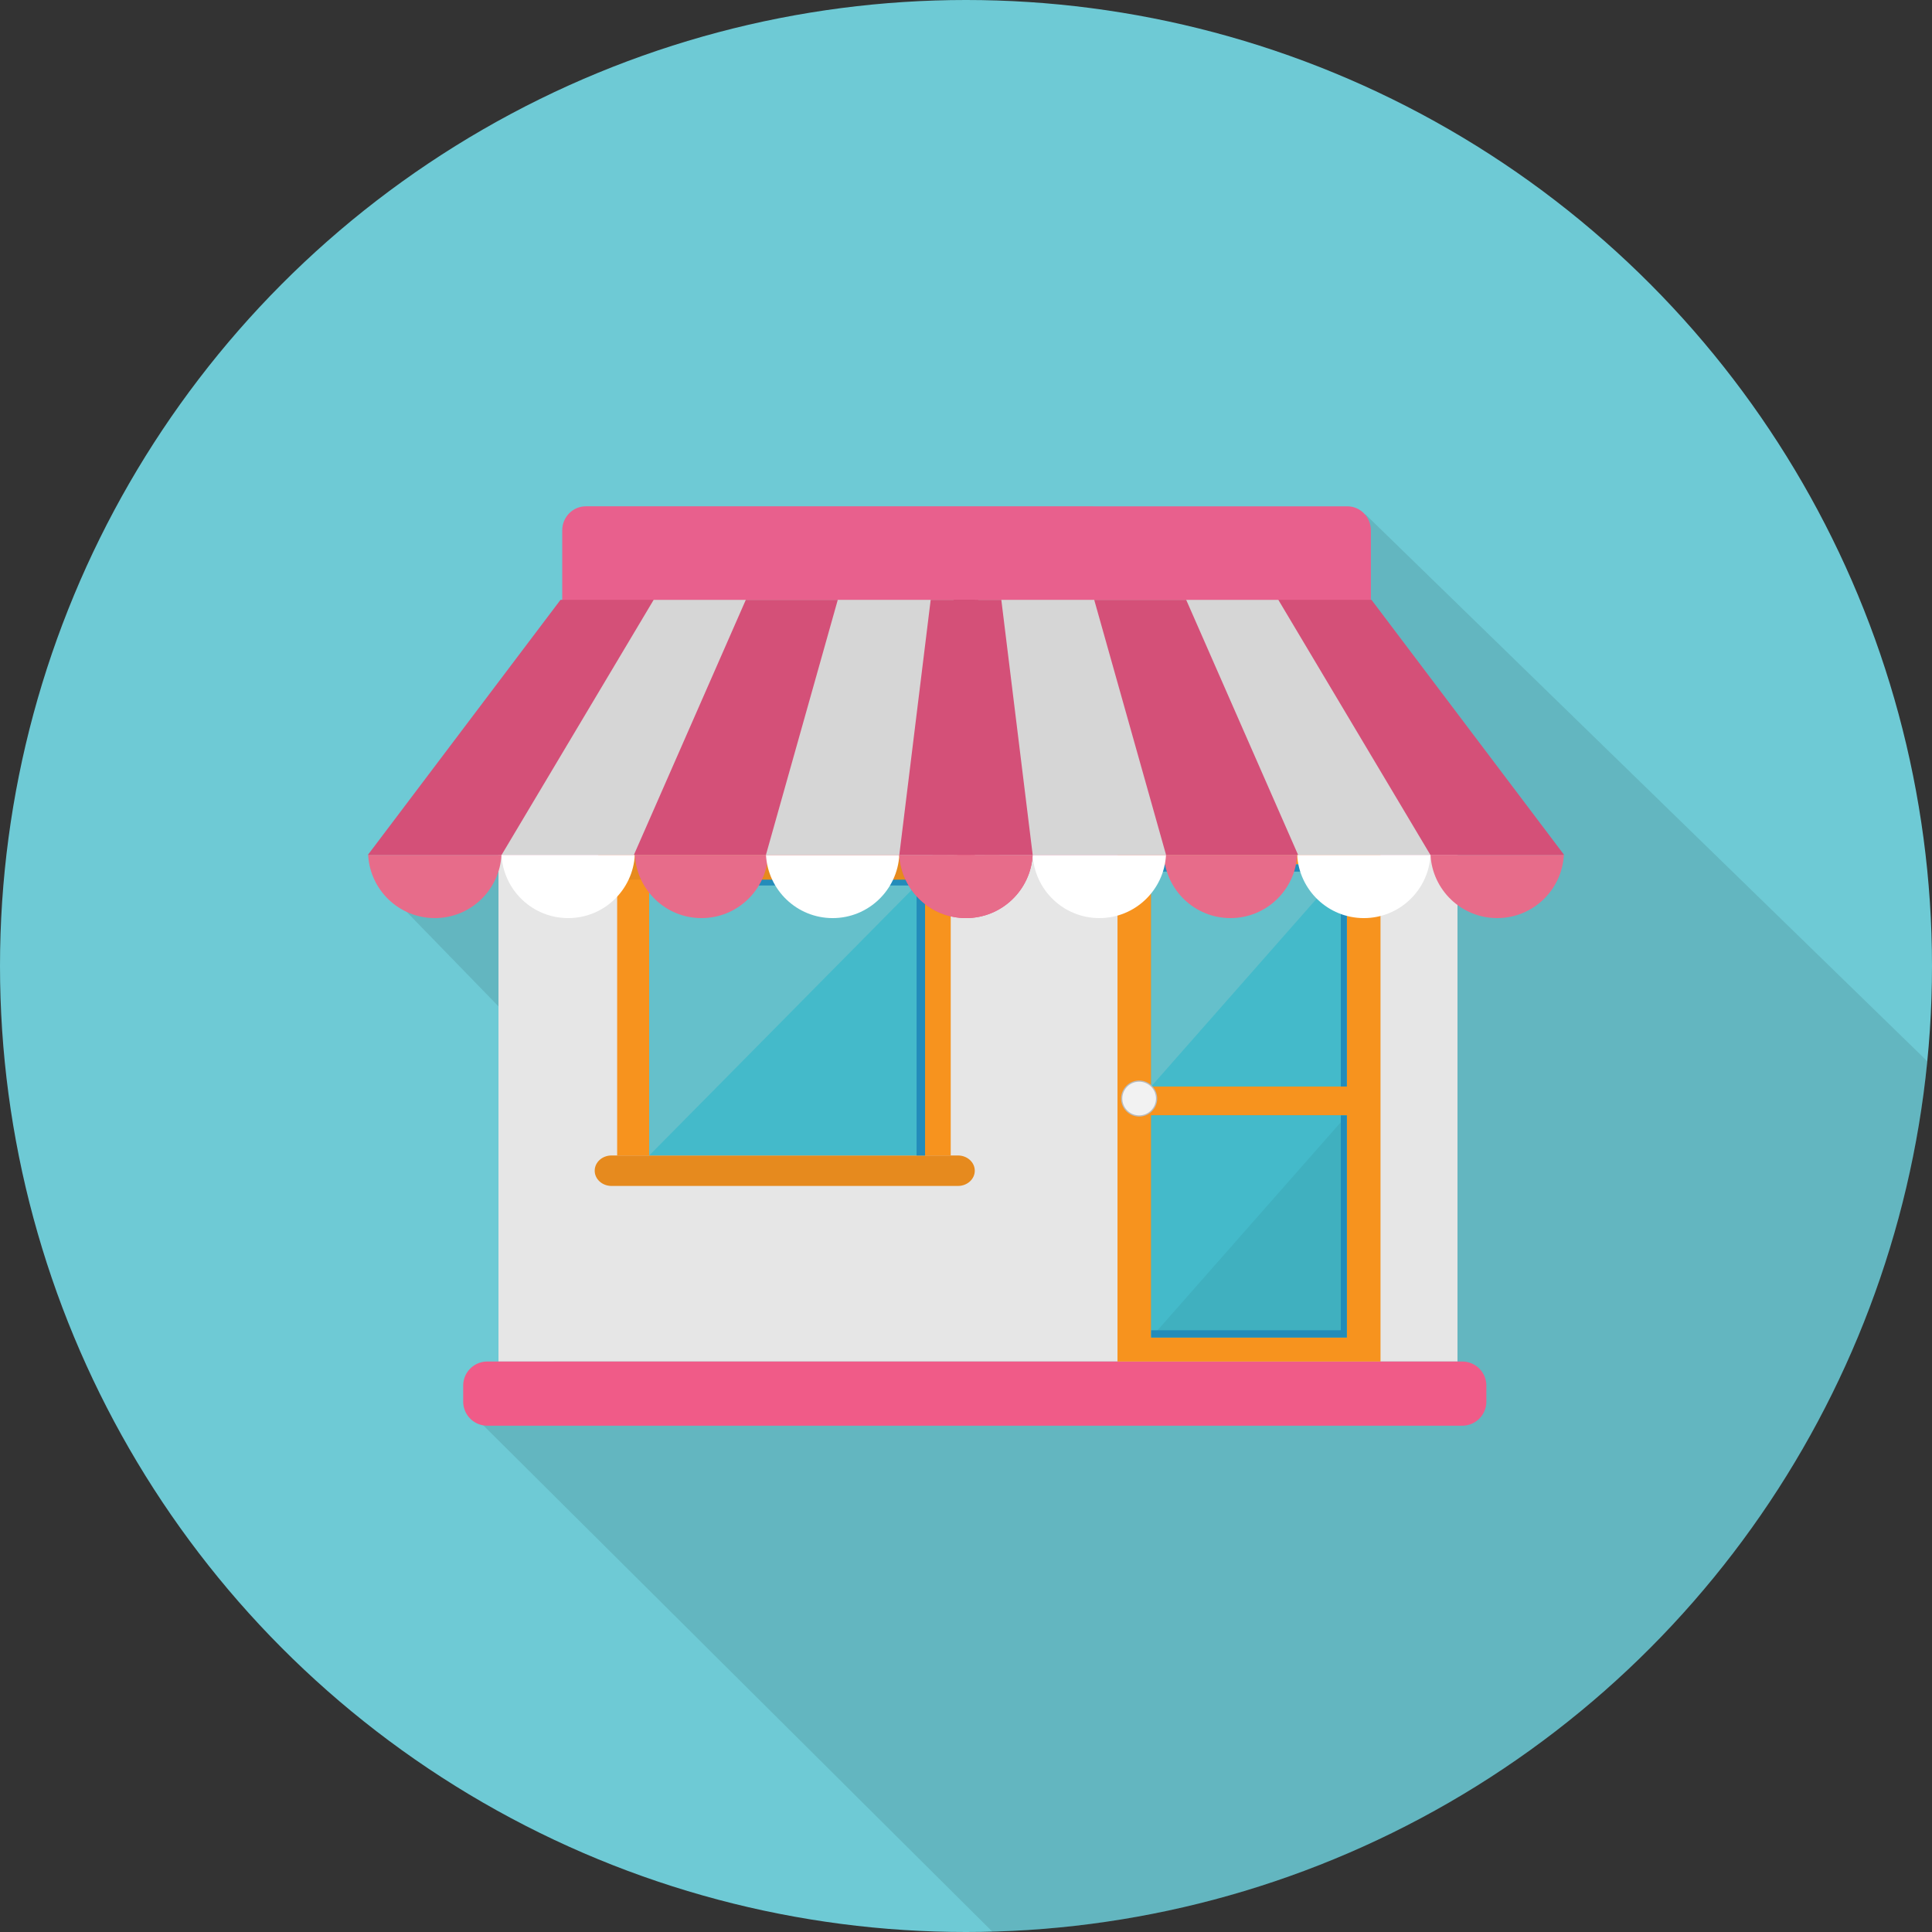 <svg xmlns="http://www.w3.org/2000/svg" width="512" height="512" xml:space="preserve"><rect width="100%" height="100%" fill="#333333" stroke="none"/><circle fill="#6ECAD5" cx="256" cy="256" r="256"/><path opacity=".1" d="M262.971 511.902c129.693-3.468 235.326-103.392 247.789-230.647L361.86 136.31 105.434 239.257l51.457 52.946 9.117 53.888-39.48 30.093 136.443 135.718z"/><path fill="#E6E6E6" d="M132.105 215.053H386.25v145.768H132.105z"/><path fill="#F05B88" d="M393.899 371.447a6.374 6.374 0 0 1-6.373 6.375H129.128a6.375 6.375 0 0 1-6.375-6.375v-4.249a6.378 6.378 0 0 1 6.375-6.377h258.398a6.377 6.377 0 0 1 6.373 6.377v4.249z"/><path fill="#F7931E" d="M296.149 221.425h69.7v139.396h-69.7z"/><path fill="#44BACA" d="M305.075 229.077h51.849v58.862h-51.849z"/><path fill="#65C0CB" d="M305.075 287.938v-58.861h51.849z"/><path fill="#238CBA" d="M305.075 229.077v1.911h50.256v56.95h1.593v-58.861z"/><path fill="#40B0BF" d="M305.075 295.585h51.849v58.862h-51.849z"/><path fill="#44BACA" d="M356.924 295.585h-51.849v58.862z"/><path fill="#238CBA" d="M305.075 354.447v-1.912h50.256v-56.95h1.593v58.862z"/><path fill="#B9BBBD" d="M306.669 291.127a4.782 4.782 0 1 1-4.781-4.784 4.785 4.785 0 0 1 4.781 4.784z"/><path fill="#F2F2F2" d="M306.351 291.127a4.461 4.461 0 0 1-4.463 4.458 4.46 4.46 0 1 1 0-8.923 4.465 4.465 0 0 1 4.463 4.465z"/><path fill="#E68A1E" d="M258.326 310.248c0 2.23-1.993 4.04-4.451 4.04h-91.822c-2.459 0-4.451-1.81-4.451-4.04 0-2.228 1.992-4.035 4.451-4.035h91.822c2.458 0 4.451 1.808 4.451 4.035z"/><g><path fill="#F7931E" d="M163.552 226.102h88.399v80.111h-88.399z"/><path fill="#44BACA" d="M172.053 232.263h73.097v73.95h-73.097z"/><path fill="#65C0CB" d="M172.053 306.213v-73.95h73.096z"/><path fill="#238CBA" d="M172.053 232.263v2.401h70.851v71.549h2.245v-73.95z"/><path fill="#E68A1E" d="M258.326 229.077c0 2.23-1.993 4.038-4.451 4.038h-91.822c-2.459 0-4.451-1.807-4.451-4.038 0-2.228 1.992-4.035 4.451-4.035h91.822c2.458 0 4.451 1.807 4.451 4.035z"/></g><path fill="#E8608D" d="M363.299 160.315v-19.761c0-3.52-2.799-6.376-6.249-6.376H155.244c-3.45 0-6.248 2.856-6.248 6.376v19.761h214.303z"/><g><path fill="#E76C8A" d="M97.559 226.53c.493 9.343 8.204 16.776 17.669 16.776 9.467 0 17.176-7.433 17.67-16.776H97.559z"/><path fill="#FFF" d="M132.898 226.53c.494 9.343 8.204 16.776 17.67 16.776 9.467 0 17.176-7.433 17.67-16.776h-35.34z"/><path fill="#E76C8A" d="M168.239 226.53c.495 9.343 8.202 16.776 17.669 16.776s17.177-7.433 17.671-16.776h-35.34z"/><path fill="#FFF" d="M202.989 226.53c.495 9.343 8.203 16.776 17.67 16.776 9.467 0 17.176-7.433 17.67-16.776h-35.34z"/><path fill="#E65782" d="M238.33 226.53c.495 9.343 8.204 16.776 17.67 16.776s17.176-7.433 17.671-16.776H238.33z"/><g><path fill="#E76C8A" d="M414.441 226.53c-.496 9.343-8.204 16.776-17.669 16.776-9.469 0-17.179-7.433-17.672-16.776h35.341z"/><path fill="#FFF" d="M379.101 226.53c-.495 9.343-8.203 16.776-17.669 16.776-9.468 0-17.176-7.433-17.672-16.776h35.341z"/><path fill="#E76C8A" d="M343.76 226.53c-.494 9.343-8.203 16.776-17.67 16.776-9.466 0-17.174-7.433-17.668-16.776h35.338z"/><path fill="#FFF" d="M309.009 226.53c-.494 9.343-8.201 16.776-17.669 16.776-9.466 0-17.176-7.433-17.672-16.776h35.341z"/><path fill="#E76C8A" d="M273.668 226.53c-.493 9.343-8.201 16.776-17.668 16.776s-17.176-7.433-17.67-16.776h35.338z"/></g><g><path fill="#D45078" d="M251.075 226.53H97.511l51.03-67.569h102.534z"/><path fill="#D6D6D6" d="M247.164 226.53H132.947l40.282-67.569h77.846z"/><path fill="#D45078" d="M247.164 226.53h-79.162l29.647-67.569h53.426z"/><path fill="#D6D6D6" d="M253.675 226.53h-50.686l19.032-67.569h30.708z"/><path fill="#D45078" d="M256 158.961h-9.36l-8.31 67.569H256z"/></g><g><path fill="#D45078" d="M260.924 226.53h153.565l-51.03-67.569H260.924z"/><path fill="#D6D6D6" d="M264.834 226.53h114.218l-40.281-67.569h-77.847z"/><path fill="#D45078" d="M264.834 226.53h79.163l-29.645-67.569h-53.428z"/><path fill="#D6D6D6" d="M258.325 226.53h50.684l-19.032-67.569h-30.706z"/><path fill="#D45078" d="M256 158.961h9.359l8.312 67.569H256z"/></g><path fill="#D45078" d="M252.729 158.961h5.596v67.569h-5.596z"/></g></svg>